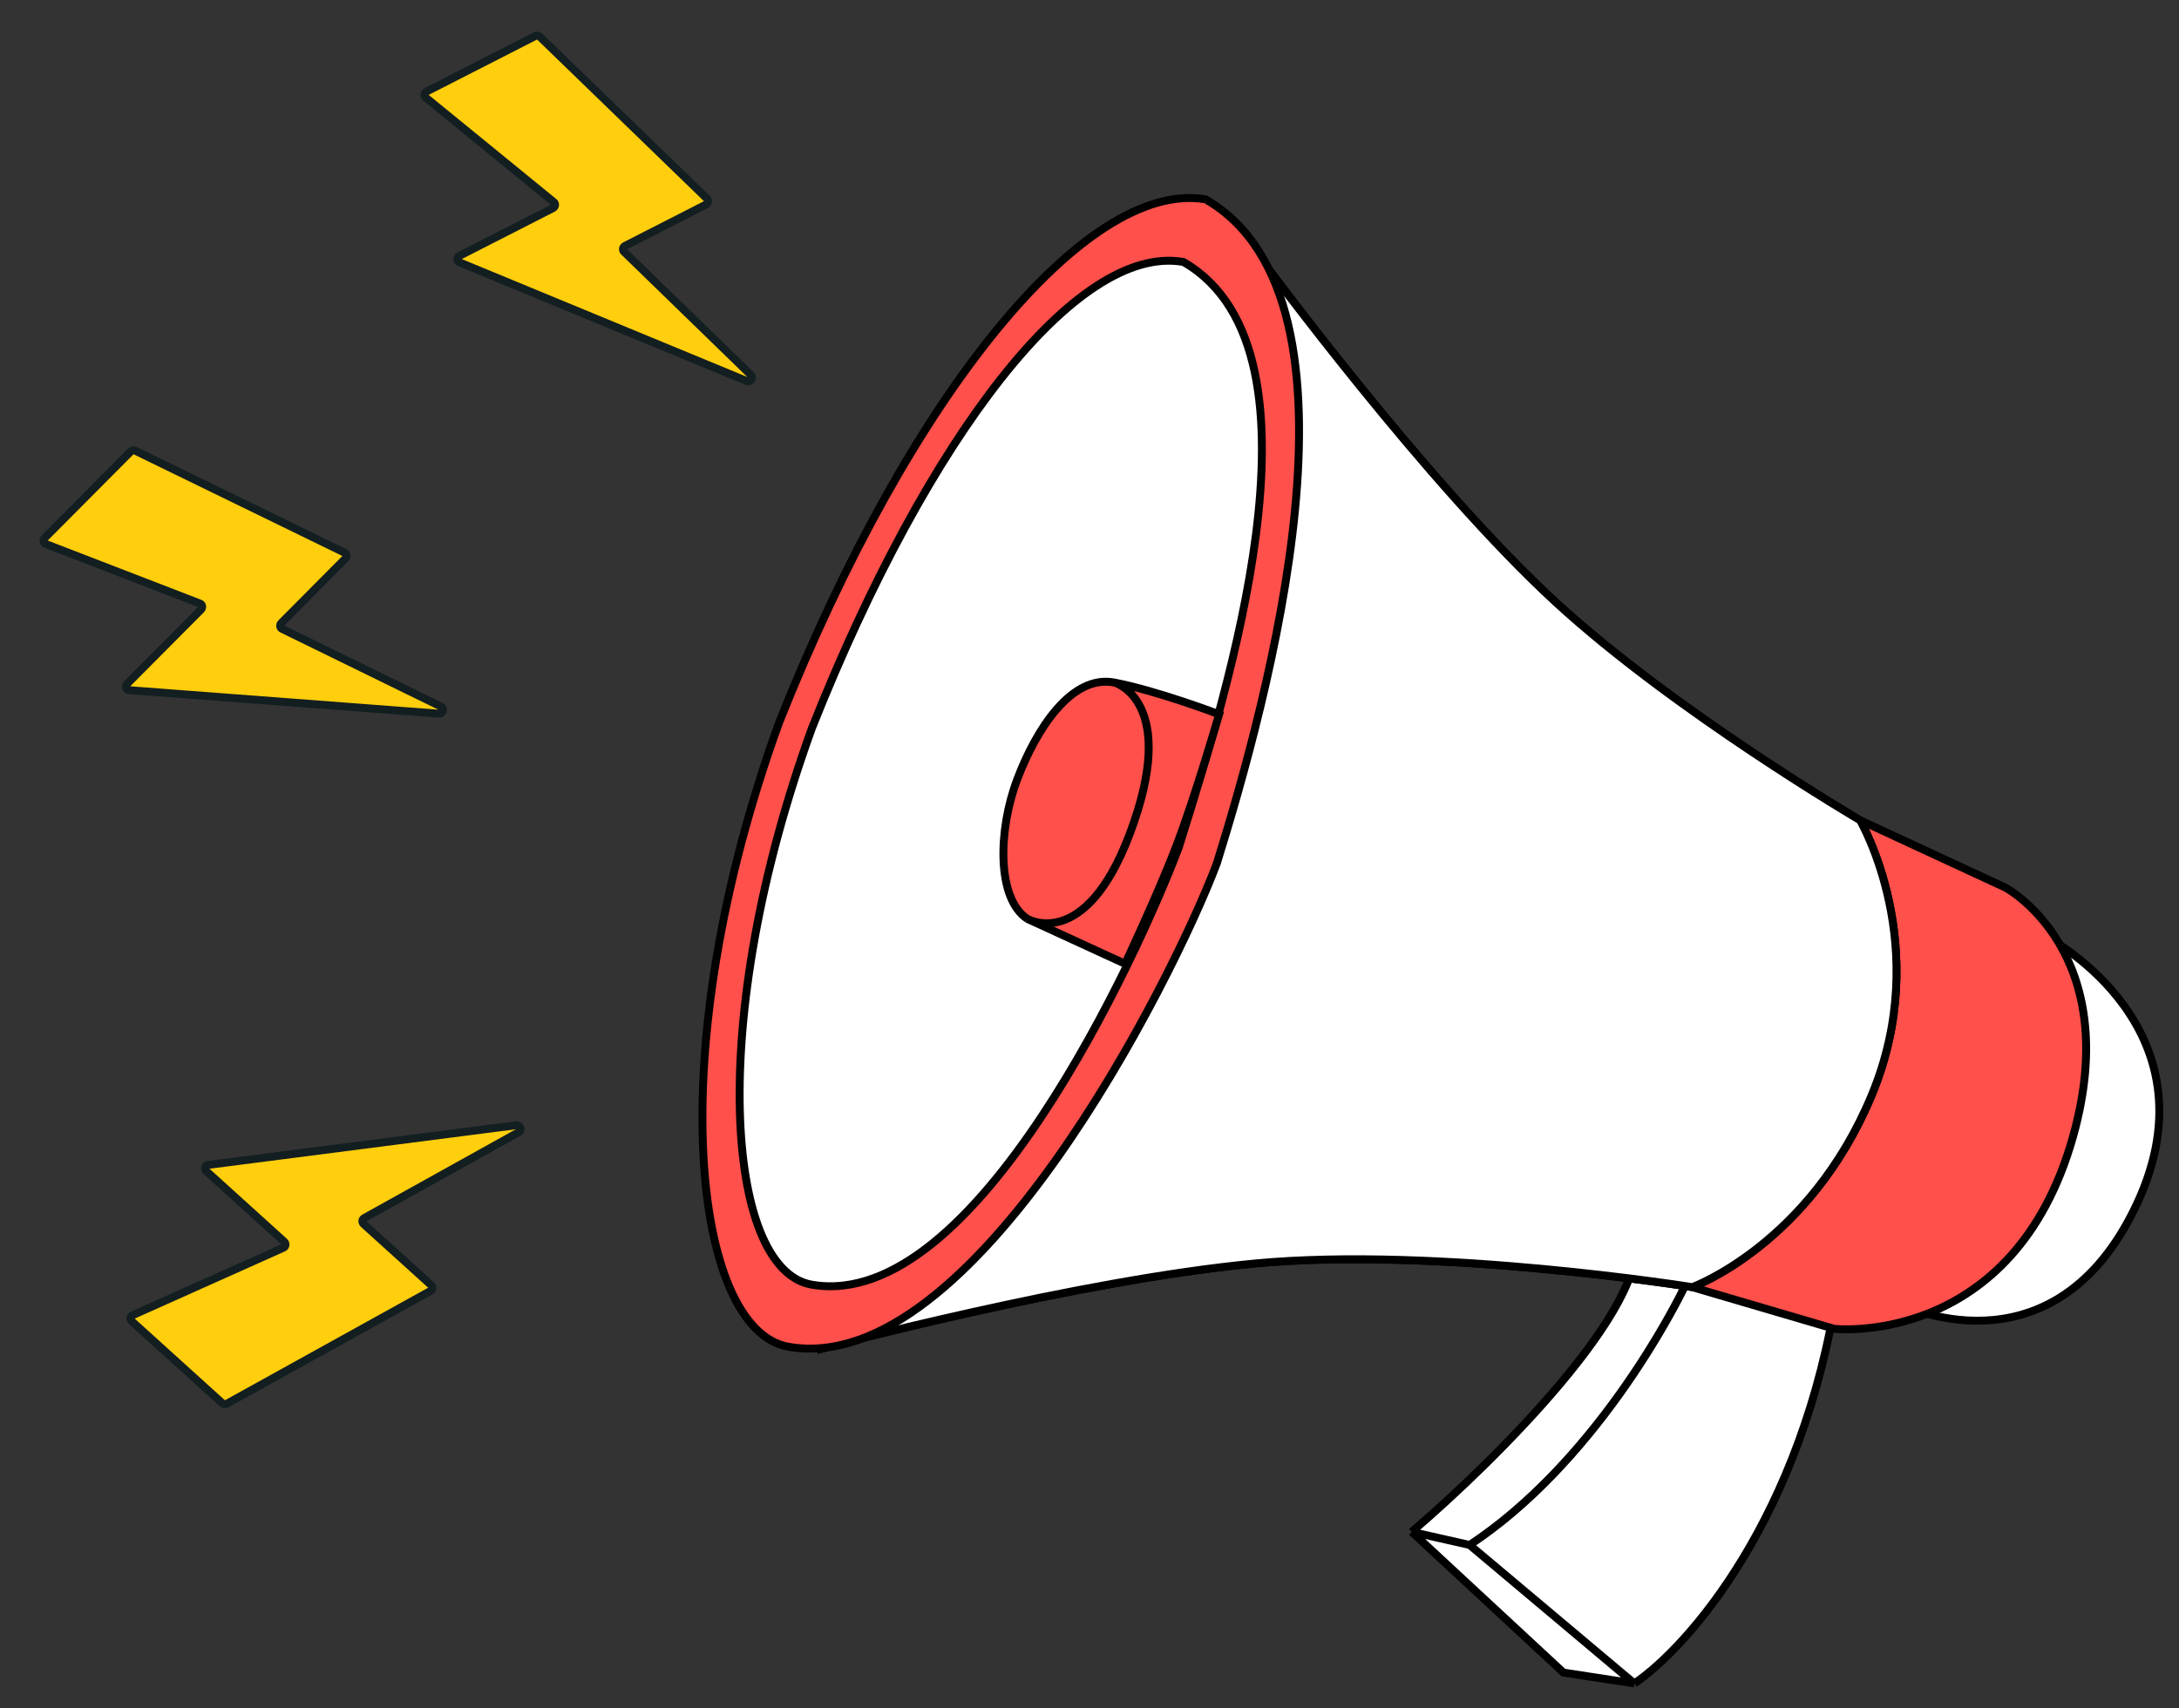<svg width="88" height="69" viewBox="0 0 88 69" fill="none" xmlns="http://www.w3.org/2000/svg">
<rect x="0" y="0" width="88" height="69" fill="#333333" stroke="none"/>
<path d="M86.13 48.98C89.853 41.624 82.709 37.88 82.709 37.88L76.728 52.671C76.728 52.671 82.735 55.689 86.13 48.98Z" fill="white" stroke="black" stroke-width="0.319"/>
<path fill-rule="evenodd" clip-rule="evenodd" d="M28.514 8.262L25.243 9.932C25.151 9.979 25.128 10.096 25.198 10.164L30.329 15.151C30.443 15.263 30.303 15.452 30.153 15.39L18.553 10.597C18.439 10.55 18.44 10.393 18.554 10.335L22.332 8.406C22.429 8.356 22.448 8.23 22.368 8.165L17.189 3.938C17.11 3.873 17.129 3.747 17.226 3.698L21.619 1.454C21.679 1.424 21.749 1.433 21.794 1.476L28.558 8.029C28.628 8.097 28.606 8.215 28.514 8.262Z" fill="#FFCE0C" stroke="#131E21" stroke-width="0.319" stroke-linecap="round" stroke-linejoin="round"/>
<path fill-rule="evenodd" clip-rule="evenodd" d="M13.95 22.561L11.361 25.166C11.287 25.239 11.303 25.358 11.39 25.401L17.817 28.545C17.96 28.616 17.886 28.839 17.724 28.827L5.209 27.877C5.086 27.868 5.038 27.719 5.128 27.628L8.12 24.62C8.196 24.543 8.175 24.417 8.079 24.38L1.843 21.972C1.746 21.935 1.726 21.81 1.802 21.733L5.281 18.235C5.328 18.187 5.397 18.174 5.454 18.201L13.92 22.326C14.008 22.369 14.023 22.488 13.95 22.561Z" fill="#FFCE0C" stroke="#131E21" stroke-width="0.319" stroke-linecap="round" stroke-linejoin="round"/>
<path fill-rule="evenodd" clip-rule="evenodd" d="M17.409 51.907L14.686 49.442C14.61 49.372 14.618 49.253 14.704 49.205L20.957 45.728C21.096 45.651 21.011 45.431 20.849 45.452L8.401 47.056C8.279 47.071 8.238 47.222 8.333 47.308L11.478 50.156C11.559 50.229 11.544 50.356 11.45 50.398L5.348 53.129C5.255 53.171 5.24 53.297 5.321 53.37L8.978 56.681C9.027 56.726 9.097 56.736 9.152 56.706L17.391 52.143C17.476 52.095 17.485 51.976 17.409 51.907Z" fill="#FFCE0C" stroke="#131E21" stroke-width="0.319" stroke-linecap="round" stroke-linejoin="round"/>
<path d="M66.004 68C68.155 66.544 72.808 61.309 74.211 52.016L68.618 50.725C67.482 49.236 65.375 46.979 66.037 49.865C66.699 52.751 60.297 59.076 57.013 61.877L63.141 67.561L66.004 68Z" fill="white"/>
<path d="M68.618 50.725C67.537 53.296 64.171 59.23 59.352 62.407M68.618 50.725L74.211 52.016C72.808 61.309 68.155 66.544 66.004 68M68.618 50.725C67.482 49.236 65.375 46.979 66.037 49.865C66.699 52.751 60.297 59.076 57.013 61.877M59.352 62.407L66.004 68M59.352 62.407L57.013 61.877M66.004 68L63.141 67.561L57.013 61.877" stroke="black" stroke-width="0.319"/>
<path d="M80.999 35.857L75.119 33.132C75.119 33.132 67.648 28.751 62.843 24.338C57.604 19.526 50.988 10.536 50.988 10.536L33.275 54.452C33.275 54.452 43.488 51.716 50.688 51.036C58.055 50.341 68.342 51.992 68.342 51.992L74.079 53.677C74.079 53.677 81.323 54.466 83.725 45.896C85.814 38.443 80.999 35.857 80.999 35.857Z" fill="#FF504B"/>
<path d="M75.119 33.132L80.999 35.857C80.999 35.857 85.814 38.443 83.725 45.896C81.323 54.466 74.079 53.677 74.079 53.677L68.342 51.992M75.119 33.132C75.119 33.132 78.096 38.223 75.585 44.247C73.076 50.271 68.342 51.992 68.342 51.992M75.119 33.132C75.119 33.132 67.648 28.751 62.843 24.338C57.604 19.526 50.988 10.536 50.988 10.536L33.275 54.452C33.275 54.452 43.488 51.716 50.688 51.036C58.055 50.341 68.342 51.992 68.342 51.992" stroke="black" stroke-width="0.319"/>
<path d="M75.586 44.247C78.096 38.223 75.119 33.132 75.119 33.132C75.119 33.132 67.648 28.751 62.843 24.338C57.604 19.526 50.988 10.536 50.988 10.536L33.275 54.452C33.275 54.452 43.488 51.716 50.689 51.036C58.055 50.341 68.342 51.992 68.342 51.992C68.342 51.992 73.076 50.271 75.586 44.247Z" fill="white" stroke="black" stroke-width="0.319"/>
<path d="M31.466 29.183L31.466 29.183L31.468 29.179C34.122 22.497 37.223 17.031 40.249 13.329C41.761 11.478 43.26 10.063 44.678 9.157C46.095 8.253 47.448 7.848 48.663 8.049L48.692 8.054L48.718 8.069C50.48 9.095 51.502 10.896 52.021 13.093C52.539 15.29 52.559 17.901 52.302 20.579C51.787 25.936 50.16 31.606 49.145 34.867L49.145 34.867L49.142 34.876C48.229 37.292 45.758 42.481 42.602 46.908C41.025 49.121 39.27 51.153 37.448 52.551C35.628 53.949 33.717 54.731 31.837 54.399C30.853 54.226 30.05 53.359 29.469 52.015C28.886 50.665 28.51 48.796 28.401 46.538C28.182 42.018 29.029 35.906 31.466 29.183Z" fill="#FF504B" stroke="black" stroke-width="0.319"/>
<path d="M32.792 29.409L32.792 29.409L32.794 29.404C35.157 23.454 37.829 18.585 40.433 15.287C41.735 13.638 43.025 12.375 44.257 11.567C45.487 10.76 46.675 10.396 47.763 10.577L47.792 10.582L47.817 10.596C49.393 11.514 50.269 13.108 50.675 15.045C51.081 16.981 51.022 19.276 50.718 21.629C50.138 26.116 48.658 30.858 47.739 33.803C47.694 33.947 47.65 34.087 47.608 34.222L47.608 34.222L47.605 34.231C46.793 36.379 44.742 41.066 42.081 45.076C40.75 47.081 39.262 48.925 37.693 50.197C36.125 51.469 34.455 52.187 32.772 51.89C31.884 51.733 31.189 50.952 30.705 49.753C30.22 48.547 29.931 46.88 29.879 44.868C29.776 40.841 30.622 35.396 32.792 29.409Z" fill="white" stroke="black" stroke-width="0.319"/>
<path d="M49.236 28.853C49.236 28.853 46.744 27.904 45.007 27.57C43.269 27.236 41.849 29.455 41.083 31.477C40.3 33.542 40.252 36.301 41.492 37.117C41.492 37.117 41.537 37.143 41.62 37.175L45.438 38.931C45.438 38.931 46.786 36.065 47.508 34.171C48.285 32.13 49.236 28.853 49.236 28.853Z" fill="#FF504B"/>
<path d="M45.007 27.57C46.744 27.904 49.236 28.853 49.236 28.853C49.236 28.853 48.285 32.13 47.508 34.171C46.786 36.065 45.438 38.931 45.438 38.931L41.492 37.117M45.007 27.57C43.269 27.236 41.849 29.455 41.083 31.477C40.3 33.542 40.252 36.301 41.492 37.117M45.007 27.57C45.007 27.57 47.657 28.299 45.624 33.688C43.819 38.473 41.492 37.117 41.492 37.117" stroke="black" stroke-width="0.319"/>
</svg>
